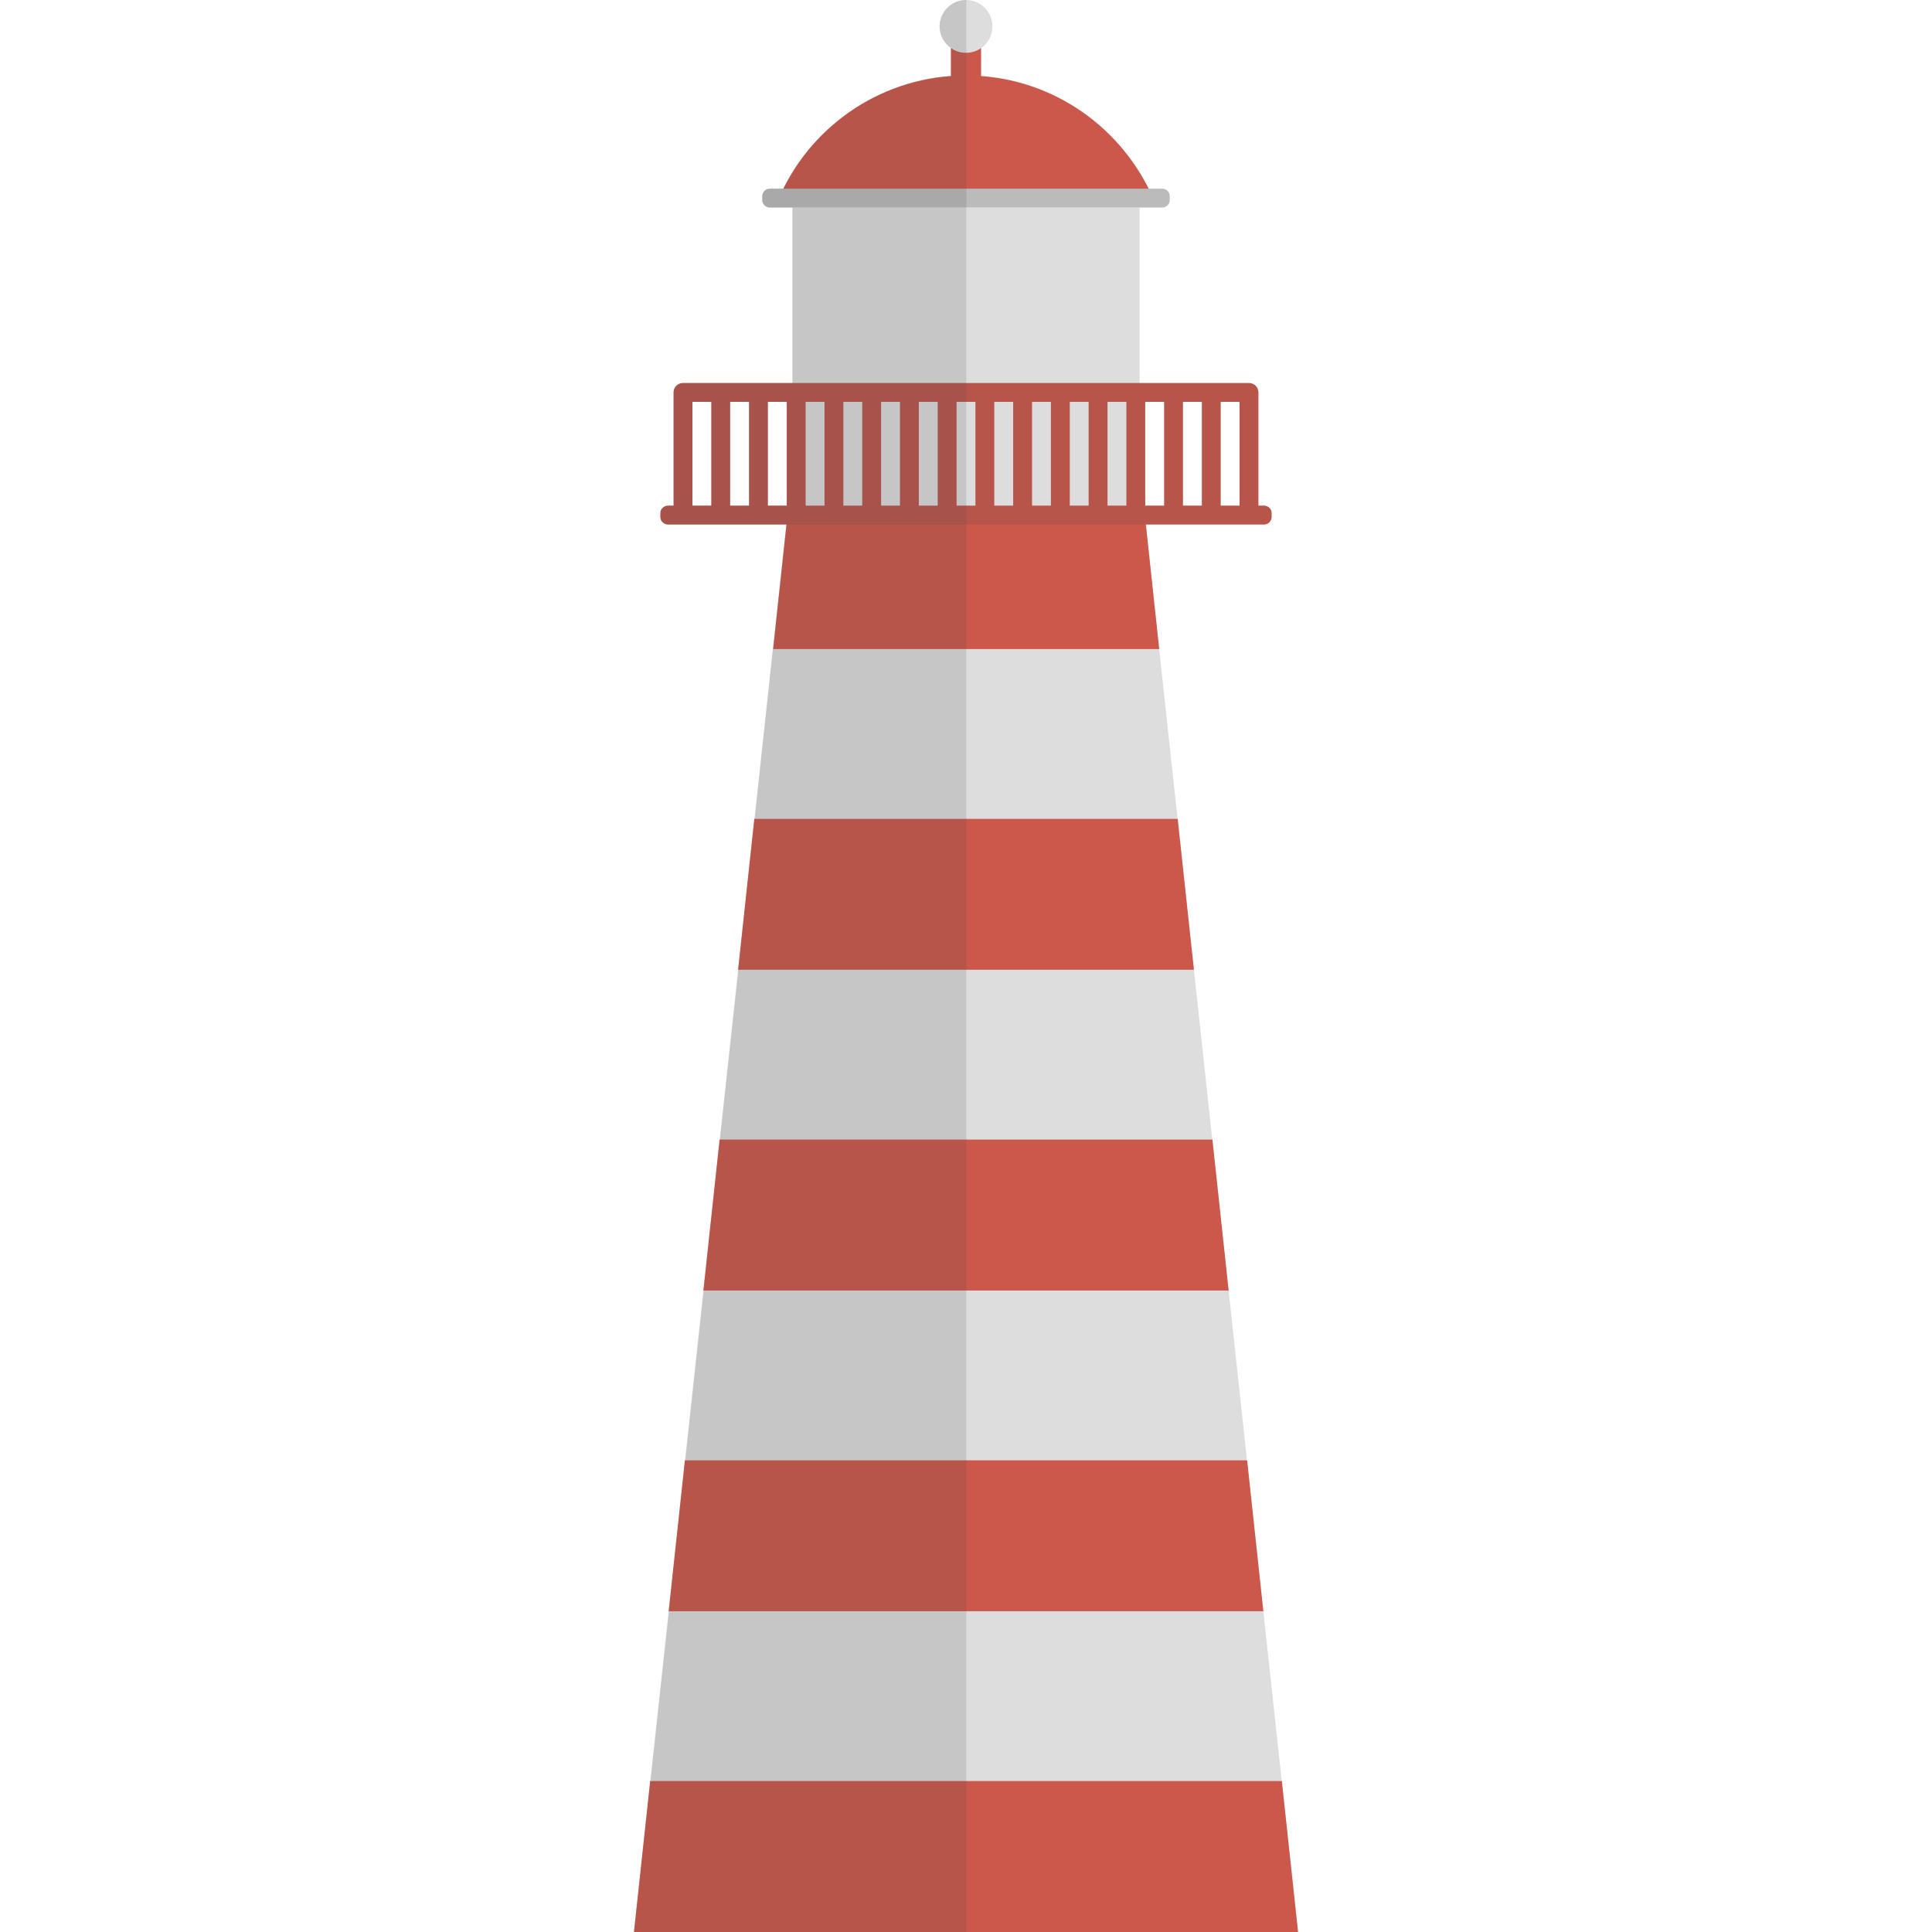 <svg version="1.1" xmlns="http://www.w3.org/2000/svg" x="0" y="0" viewBox="0 0 512 512" xml:space="preserve"><style type="text/css">.st0{fill:#ddd}.st1{fill:#cc584c}</style><path class="st0" d="M210 124V55h92v69l42 388H168z"/><path class="st1" d="m312.1 217 4.3 40H195.6l4.3-40h112.2zm-4.9-45-3.8-35.5h-94.7l-3.8 35.5h102.3zm14.1 130H190.7l-4.3 40h139.2l-4.3-40zM168 512h176l-4.3-40H172.3l-4.3 40zm9.2-85h157.6l-4.3-40h-149l-4.3 40zM260 21h-8V11h8z"/><path class="st1" d="M207.1 51c8.6-18.3 27.3-31 48.9-31s40.2 12.7 48.9 31h-97.8z"/><path d="M204 55h104c1.1 0 2-.9 2-2v-1c0-1.1-.9-2-2-2H204c-1.1 0-2 .9-2 2v1c0 1.1.9 2 2 2z" fill="#bbb"/><circle class="st0" cx="256" cy="7" r="7"/><path d="M335 134h-1.5v-30c0-1.4-1.1-2.5-2.5-2.5H181c-1.4 0-2.5 1.1-2.5 2.5v30H177c-1.1 0-2 .9-2 2v1c0 1.1.9 2 2 2h158c1.1 0 2-.9 2-2v-1c0-1.1-.9-2-2-2zm-151.5 0v-27.5h5V134h-5zm10 0v-27.5h5V134h-5zm10 0v-27.5h5V134h-5zm10 0v-27.5h5V134h-5zm10 0v-27.5h5V134h-5zm10 0v-27.5h5V134h-5zm10 0v-27.5h5V134h-5zm10 0v-27.5h5V134h-5zm10 0v-27.5h5V134h-5zm10 0v-27.5h5V134h-5zm10 0v-27.5h5V134h-5zm10 0v-27.5h5V134h-5zm10 0v-27.5h5V134h-5zm10 0v-27.5h5V134h-5zm10 0v-27.5h5V134h-5z" fill="#b8554b"/><path d="M249 7c0 2.4 1.2 4.5 3 5.7v7.4c-19.5 1.4-36.1 13.2-44.4 29.9H204c-1.1 0-2 .9-2 2v1c0 1.1.9 2 2 2h6v46.5h-29c-1.4 0-2.5 1.1-2.5 2.5v30H177c-1.1 0-2 .9-2 2v1c0 1.1.9 2 2 2h31.4l-8.4 78-4.3 40-4.9 45-4.3 40-14.1 130-4.3 40h88V0c-4 0-7.1 3.1-7.1 7zm-60.5 127h-5v-27.5h5V134zm10 0h-5v-27.5h5V134zm10 0h-5v-27.5h5V134z" opacity=".15" fill="#444"/></svg>